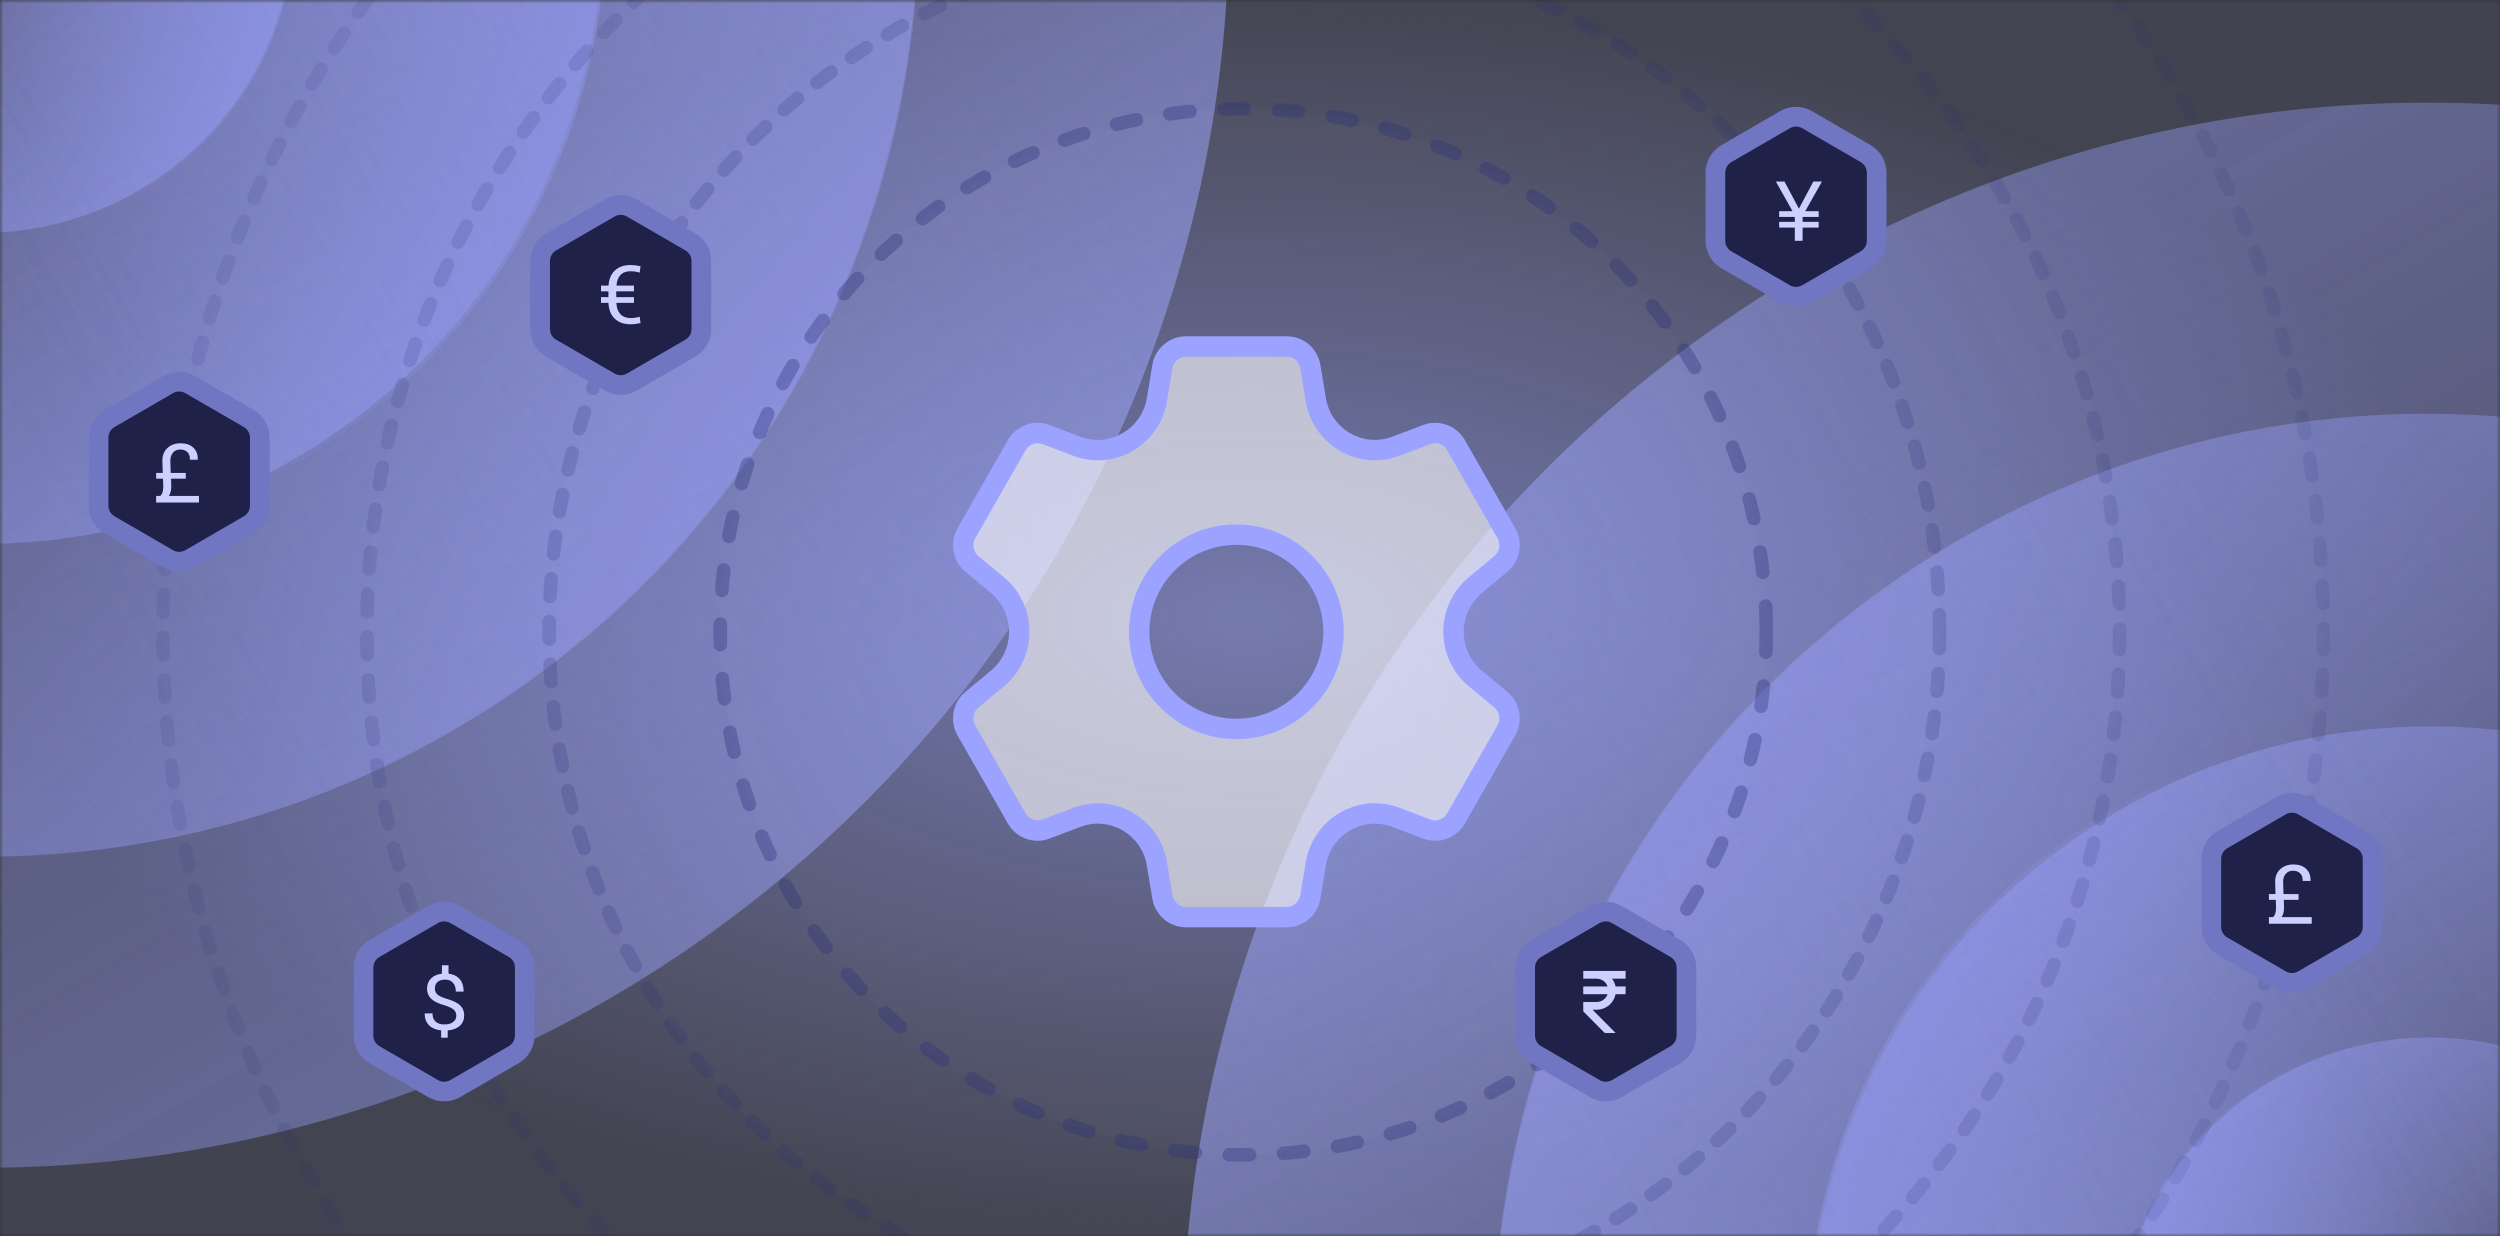<svg width="368" height="182" viewBox="0 0 368 182" fill="none" xmlns="http://www.w3.org/2000/svg">
<rect x="0" y="0" width="368" height="182" fill="#333333" stroke="none"/>
<mask id="mask0_5901_2" style="mask-type:alpha" maskUnits="userSpaceOnUse" x="-1" y="0" width="369" height="182">
<path d="M-0.008 0H367.992V182H-0.008V0Z" fill="#F9FAFC"/>
</mask>
<g mask="url(#mask0_5901_2)">
<path d="M-0.008 0H367.992V182H-0.008V0Z" fill="url(#paint0_radial_5901_2)"/>
<path d="M449.197 357.321C536.903 306.683 566.954 194.533 516.317 106.827C465.679 19.12 353.529 -10.931 265.823 39.707C178.116 90.344 148.065 202.494 198.703 290.201C249.34 377.907 361.49 407.958 449.197 357.321Z" fill="url(#paint1_linear_5901_2)"/>
<path d="M380.631 238.269C402.558 225.61 410.071 197.572 397.411 175.646C384.752 153.719 356.714 146.206 334.788 158.866C312.861 171.525 305.348 199.562 318.008 221.489C330.667 243.416 358.705 250.928 380.631 238.269Z" fill="url(#paint2_linear_5901_2)"/>
<path d="M403.755 278.024C447.608 252.705 462.633 196.63 437.315 152.777C411.996 108.924 355.921 93.898 312.068 119.217C268.214 144.536 253.189 200.611 278.508 244.464C303.826 288.317 359.901 303.343 403.755 278.024Z" fill="url(#paint3_linear_5901_2)"/>
<path d="M426.073 317.562C491.853 279.584 514.391 195.472 476.413 129.692C438.435 63.912 354.323 41.374 288.543 79.352C222.763 117.33 200.225 201.442 238.203 267.222C276.181 333.002 360.293 355.54 426.073 317.562Z" fill="url(#paint4_linear_5901_2)"/>
<path d="M516.31 106.807C465.672 19.101 353.522 -10.95 265.815 39.688C178.109 90.325 148.058 202.475 198.696 290.182C249.333 377.889 361.483 407.939 449.19 357.302C536.897 306.664 566.947 194.514 516.31 106.807Z" fill="url(#paint5_linear_5901_2)" stroke="url(#paint6_linear_5901_2)" stroke-width="8.163" stroke-miterlimit="10"/>
<path d="M397.24 175.363C384.58 153.436 356.543 145.923 334.616 158.583C312.689 171.242 305.177 199.28 317.836 221.206C330.495 243.133 358.533 250.646 380.46 237.986C402.386 225.327 409.899 197.289 397.24 175.363Z" fill="url(#paint7_linear_5901_2)" stroke="url(#paint8_linear_5901_2)" stroke-width="8.163" stroke-miterlimit="10"/>
<path d="M437.002 152.245C411.684 108.392 355.609 93.367 311.755 118.685C267.902 144.004 252.877 200.079 278.195 243.933C303.514 287.786 359.589 302.811 403.443 277.493C447.296 252.174 462.321 196.099 437.002 152.245Z" fill="url(#paint9_linear_5901_2)" stroke="url(#paint10_linear_5901_2)" stroke-width="8.163" stroke-miterlimit="10"/>
<path d="M476.539 129.924C438.561 64.144 354.448 41.606 288.668 79.584C222.888 117.562 200.35 201.675 238.328 267.455C276.306 333.235 360.419 355.773 426.199 317.794C491.979 279.816 514.517 195.704 476.539 129.924Z" fill="url(#paint11_linear_5901_2)" stroke="url(#paint12_linear_5901_2)" stroke-width="8.163" stroke-miterlimit="10"/>
<path d="M-94.189 -170.321C-181.896 -119.683 -211.946 -7.533 -161.309 80.174C-110.672 167.88 1.478 197.931 89.185 147.294C176.892 96.656 206.943 -15.494 156.305 -103.2C105.668 -190.907 -6.482 -220.958 -94.189 -170.321Z" fill="url(#paint13_linear_5901_2)"/>
<path d="M-25.623 -51.269C-47.55 -38.61 -55.063 -10.572 -42.403 11.355C-29.744 33.281 -1.707 40.794 20.22 28.135C42.147 15.475 49.66 -12.562 37 -34.489C24.341 -56.416 -3.697 -63.928 -25.623 -51.269Z" fill="url(#paint14_linear_5901_2)"/>
<path d="M-48.747 -91.024C-92.6 -65.705 -107.625 -9.63 -82.307 34.223C-56.988 78.076 -0.913 93.102 42.94 67.783C86.794 42.465 101.819 -13.611 76.5 -57.464C51.182 -101.317 -4.893 -116.343 -48.747 -91.024Z" fill="url(#paint15_linear_5901_2)"/>
<path d="M-71.066 -130.562C-136.846 -92.584 -159.384 -8.472 -121.406 57.309C-83.428 123.089 0.685 145.627 66.465 107.649C132.245 69.671 154.783 -14.442 116.805 -80.222C78.827 -146.002 -5.285 -168.54 -71.066 -130.562Z" fill="url(#paint16_linear_5901_2)"/>
<path d="M-161.302 80.193C-110.664 167.9 1.486 197.95 89.193 147.313C176.899 96.675 206.95 -15.475 156.312 -103.182C105.675 -190.888 -6.475 -220.939 -94.182 -170.301C-181.889 -119.664 -211.939 -7.514 -161.302 80.193Z" fill="url(#paint17_linear_5901_2)" stroke="url(#paint18_linear_5901_2)" stroke-width="8.163" stroke-miterlimit="10"/>
<path d="M-42.232 11.637C-29.572 33.564 -1.535 41.077 20.392 28.417C42.319 15.758 49.831 -12.28 37.172 -34.206C24.512 -56.133 -3.525 -63.646 -25.452 -50.986C-47.378 -38.327 -54.891 -10.29 -42.232 11.637Z" fill="url(#paint19_linear_5901_2)" stroke="url(#paint20_linear_5901_2)" stroke-width="8.163" stroke-miterlimit="10"/>
<path d="M-81.995 34.755C-56.676 78.608 -0.601 93.633 43.252 68.315C87.106 42.996 102.131 -13.079 76.812 -56.932C51.494 -100.786 -4.581 -115.811 -48.435 -90.492C-92.288 -65.174 -107.313 -9.098 -81.995 34.755Z" fill="url(#paint21_linear_5901_2)" stroke="url(#paint22_linear_5901_2)" stroke-width="8.163" stroke-miterlimit="10"/>
<path d="M-121.531 57.077C-83.553 122.857 0.56 145.394 66.34 107.416C132.12 69.438 154.658 -14.674 116.68 -80.454C78.701 -146.235 -5.411 -168.772 -71.191 -130.794C-136.971 -92.816 -159.509 -8.704 -121.531 57.077Z" fill="url(#paint23_linear_5901_2)" stroke="url(#paint24_linear_5901_2)" stroke-width="8.163" stroke-miterlimit="10"/>
<circle opacity="0.12" cx="183" cy="93" r="159" fill="white" fill-opacity="0.04" stroke="#2C317A" stroke-width="2" stroke-linecap="round" stroke-linejoin="round" stroke-dasharray="2.59 3.69"/>
<circle opacity="0.16" cx="183" cy="93" r="129" fill="white" fill-opacity="0.04" stroke="#2C317A" stroke-width="2" stroke-linecap="round" stroke-linejoin="round" stroke-dasharray="2.59 3.69"/>
<circle opacity="0.2" cx="183.175" cy="92.873" r="102.331" fill="white" fill-opacity="0.04" stroke="#2C317A" stroke-width="2" stroke-linecap="round" stroke-linejoin="round" stroke-dasharray="2.59 3.69"/>
<circle opacity="0.35" cx="183" cy="93" r="77" fill="white" fill-opacity="0.04" stroke="#2C317A" stroke-width="2" stroke-linecap="round" stroke-linejoin="round" stroke-dasharray="3 5"/>
<path d="M93.007 56.24C91.997 56.825 90.751 56.825 89.741 56.24L81.131 51.251C80.125 50.669 79.506 49.594 79.506 48.432L79.506 38.427C79.506 37.265 80.125 36.191 81.131 35.608L89.741 30.62C90.751 30.035 91.997 30.035 93.007 30.62L101.617 35.608C102.623 36.191 103.242 37.265 103.242 38.427L103.242 48.432C103.242 49.594 102.623 50.669 101.617 51.251L93.007 56.24Z" fill="#1F2149" stroke="#7076C2" stroke-width="2.896"/>
<path d="M92.84 46.817C92.171 46.817 91.655 46.614 91.29 46.206C90.945 45.822 90.762 45.277 90.728 44.582H93.317V43.734H90.711V42.887H93.317V42.039H90.742C90.789 41.393 90.969 40.882 91.298 40.519C91.657 40.123 92.168 39.925 92.833 39.925C93.279 39.925 93.723 39.994 94.165 40.13L94.287 39.19C93.739 39.07 93.251 39.01 92.822 39.01C91.837 39.01 91.055 39.289 90.478 39.847C89.935 40.371 89.639 41.108 89.571 42.039H88.469V42.887H89.56V43.735H88.469V44.583H89.562C89.607 45.563 89.9 46.333 90.454 46.879C91.031 47.448 91.822 47.733 92.827 47.733C93.314 47.733 93.8 47.674 94.287 47.557L94.165 46.619C93.752 46.751 93.31 46.817 92.84 46.817Z" fill="#CCD0FF"/>
<path d="M335.743 118.62C336.753 118.034 337.999 118.034 339.009 118.62L347.619 123.608C348.625 124.191 349.244 125.265 349.244 126.427V136.432C349.244 137.594 348.625 138.669 347.619 139.251L339.009 144.24C337.999 144.825 336.753 144.825 335.743 144.24L327.133 139.251C326.127 138.669 325.508 137.594 325.508 136.432V126.427C325.508 125.265 326.127 124.191 327.133 123.608L335.743 118.62Z" fill="#1F2149" stroke="#7076C2" stroke-width="2.896"/>
<path d="M335.853 135.003C336.089 134.651 336.209 134.186 336.209 133.603L336.181 132.459H338.348V131.611H336.129L336.075 129.807C336.075 129.319 336.207 128.923 336.47 128.622C336.734 128.32 337.078 128.17 337.504 128.17C337.953 128.17 338.307 128.292 338.564 128.535C338.822 128.778 338.95 129.11 338.95 129.529V129.672H340.11L340.111 129.529C340.111 128.837 339.886 128.284 339.436 127.871C338.986 127.457 338.376 127.249 337.607 127.249C336.796 127.249 336.143 127.482 335.646 127.946C335.15 128.411 334.902 129.033 334.902 129.81L334.956 131.611H333.984V132.459H334.993L335.036 133.609V133.656C335.028 134.031 334.973 134.347 334.872 134.602C334.79 134.809 334.687 134.94 334.566 135.003H333.984V135.972H340.287V135.003H335.853Z" fill="#CCD0FF"/>
<path d="M24.743 56.62C25.753 56.034 26.999 56.034 28.009 56.62L36.619 61.608C37.625 62.191 38.244 63.265 38.244 64.427V74.432C38.244 75.594 37.625 76.669 36.619 77.251L28.009 82.24C26.999 82.825 25.753 82.825 24.743 82.24L16.133 77.251C15.127 76.669 14.508 75.594 14.508 74.432V64.427C14.508 63.265 15.127 62.191 16.133 61.608L24.743 56.62Z" fill="#1F2149" stroke="#7076C2" stroke-width="2.896"/>
<path d="M24.853 73.003C25.088 72.651 25.209 72.186 25.209 71.603L25.181 70.459H27.348V69.611H25.129L25.075 67.808C25.075 67.319 25.207 66.923 25.47 66.622C25.734 66.32 26.078 66.17 26.504 66.17C26.953 66.17 27.307 66.292 27.564 66.535C27.822 66.778 27.95 67.11 27.95 67.529V67.672H29.11L29.111 67.529C29.111 66.838 28.886 66.285 28.436 65.871C27.986 65.457 27.377 65.249 26.607 65.249C25.796 65.249 25.143 65.482 24.646 65.946C24.15 66.412 23.902 67.033 23.902 67.81L23.956 69.611H22.984V70.459H23.993L24.036 71.609V71.656C24.028 72.031 23.973 72.347 23.872 72.603C23.79 72.809 23.687 72.94 23.566 73.003H22.984V73.972H29.287V73.003H24.853Z" fill="#CCD0FF"/>
<path d="M63.743 134.62C64.753 134.034 65.999 134.034 67.009 134.62L75.619 139.608C76.625 140.191 77.244 141.265 77.244 142.427V152.432C77.244 153.594 76.625 154.669 75.619 155.251L67.009 160.24C65.999 160.825 64.753 160.825 63.743 160.24L55.133 155.251C54.127 154.669 53.508 153.594 53.508 152.432V142.427C53.508 141.265 54.127 140.191 55.133 139.608L63.743 134.62Z" fill="#1F2149" stroke="#7076C2" stroke-width="2.896"/>
<path d="M67.285 147.653C66.929 147.43 66.433 147.226 65.798 147.041C65.163 146.856 64.707 146.65 64.43 146.422C64.152 146.196 64.014 145.891 64.014 145.509C64.014 145.097 64.145 144.775 64.408 144.545C64.67 144.314 65.049 144.2 65.545 144.2C66.019 144.2 66.397 144.355 66.676 144.667C66.955 144.978 67.095 145.398 67.095 145.927L67.094 145.966H68.244L68.245 145.928C68.245 145.161 68.05 144.557 67.661 144.115C67.271 143.674 66.726 143.41 66.026 143.324L66.023 143.324V142.09H65.053V143.326C64.378 143.406 63.844 143.636 63.455 144.02C63.057 144.413 62.857 144.916 62.857 145.529C62.857 146.132 63.06 146.628 63.467 147.019C63.873 147.41 64.52 147.727 65.407 147.971C66.045 148.162 66.498 148.375 66.767 148.61C67.035 148.846 67.169 149.136 67.169 149.48C67.169 149.888 67.013 150.21 66.701 150.445C66.388 150.681 65.959 150.799 65.413 150.799C64.855 150.799 64.423 150.659 64.119 150.378C63.815 150.097 63.664 149.697 63.664 149.177H62.508C62.508 149.918 62.727 150.504 63.167 150.936C63.595 151.357 64.185 151.6 64.932 151.671V152.751H65.902V151.68L65.914 151.679C66.676 151.608 67.269 151.38 67.692 150.994C68.114 150.609 68.326 150.1 68.326 149.468C68.326 149.072 68.241 148.726 68.073 148.43C67.904 148.135 67.641 147.876 67.285 147.653Z" fill="#CCD0FF"/>
<path d="M262.743 17.62C263.753 17.034 264.999 17.034 266.009 17.62L274.619 22.608C275.625 23.191 276.244 24.265 276.244 25.427V35.432C276.244 36.594 275.625 37.669 274.619 38.251L266.009 43.24C264.999 43.825 263.753 43.825 262.743 43.24L254.133 38.251C253.127 37.669 252.508 36.594 252.508 35.432V25.427C252.508 24.265 253.127 23.191 254.133 22.608L262.743 17.62Z" fill="#1F2149" stroke="#7076C2" stroke-width="2.896"/>
<path d="M261.406 26.723L263.86 31.084H261.891V31.932H264.194V32.659H261.891V33.507H264.194V35.445H265.337L265.345 33.507H267.709V32.659H265.345V31.932H267.709V31.084H265.73L268.194 26.723H266.921L264.8 30.721L262.679 26.723H261.406Z" fill="#CCD0FF"/>
<path d="M238.007 160.24C236.997 160.825 235.751 160.825 234.741 160.24L226.131 155.251C225.125 154.669 224.506 153.594 224.506 152.432L224.506 142.427C224.506 141.265 225.125 140.191 226.131 139.608L234.741 134.62C235.751 134.034 236.997 134.034 238.007 134.62L246.617 139.608C247.623 140.191 248.242 141.265 248.242 142.427L248.242 152.432C248.242 153.594 247.623 154.669 246.617 155.251L238.007 160.24Z" fill="#1F2149" stroke="#7076C2" stroke-width="2.896"/>
<path d="M239.288 144.064V142.922H233.055V144.064H235.038C235.776 144.064 236.399 144.543 236.633 145.207H233.055V146.349H236.633C236.517 146.682 236.301 146.971 236.016 147.175C235.73 147.38 235.388 147.49 235.038 147.491H233.055V148.87L236.22 152.06H237.823L234.423 148.633H235.038C235.691 148.633 236.323 148.405 236.829 147.989C237.335 147.572 237.682 146.993 237.814 146.349H239.288V145.207H237.814C237.727 144.791 237.548 144.401 237.29 144.064H239.288Z" fill="#CCD0FF"/>
<path fill-rule="evenodd" clip-rule="evenodd" d="M217.167 86.13L220.922 83.01C222.252 81.904 222.596 79.989 221.734 78.482L214.32 65.518C213.458 64.011 211.643 63.354 210.029 63.965L205.474 65.687C200.279 67.652 194.598 64.341 193.686 58.817L192.887 53.974C192.603 52.258 191.132 51 189.409 51H174.579C172.856 51 171.385 52.258 171.101 53.974L170.302 58.817C169.39 64.341 163.709 67.652 158.514 65.687L153.959 63.965C152.345 63.354 150.53 64.011 149.669 65.518L142.254 78.482C141.392 79.989 141.736 81.904 143.066 83.01L146.822 86.13C151.105 89.689 151.105 96.31 146.822 99.87L143.066 102.99C141.736 104.096 141.392 106.011 142.254 107.518L149.669 120.482C150.53 121.989 152.345 122.646 153.959 122.035L158.514 120.313C163.709 118.348 169.39 121.659 170.302 127.183L171.101 132.026C171.385 133.742 172.856 135 174.579 135H189.409C191.132 135 192.603 133.742 192.887 132.026L193.686 127.183C194.598 121.659 200.279 118.348 205.474 120.313L210.029 122.035C211.643 122.646 213.458 121.989 214.32 120.482L221.734 107.518C222.596 106.011 222.252 104.096 220.922 102.99L217.167 99.87C212.883 96.31 212.883 89.689 217.167 86.13ZM181.994 107.298C189.891 107.298 196.292 100.896 196.292 93C196.292 85.103 189.891 78.702 181.994 78.702C174.098 78.702 167.696 85.103 167.696 93C167.696 100.896 174.098 107.298 181.994 107.298Z" fill="white" fill-opacity="0.6"/>
<path d="M220.922 83.01L221.88 84.163L221.88 84.163L220.922 83.01ZM217.167 86.13L218.125 87.284L218.125 87.284L217.167 86.13ZM221.734 78.482L223.036 77.737L223.036 77.737L221.734 78.482ZM214.32 65.518L215.622 64.773L215.622 64.773L214.32 65.518ZM210.029 63.965L210.559 65.368L210.559 65.368L210.029 63.965ZM205.474 65.687L204.944 64.284L204.944 64.284L205.474 65.687ZM193.686 58.817L192.206 59.061L192.206 59.061L193.686 58.817ZM192.887 53.974L191.407 54.218L192.887 53.974ZM171.101 53.974L172.581 54.218L172.581 54.218L171.101 53.974ZM170.302 58.817L168.822 58.573L168.822 58.573L170.302 58.817ZM158.514 65.687L159.044 64.284H159.044L158.514 65.687ZM153.959 63.965L154.49 62.561H154.49L153.959 63.965ZM149.669 65.518L148.366 64.773L148.366 64.773L149.669 65.518ZM142.254 78.482L140.952 77.737L140.952 77.737L142.254 78.482ZM143.066 83.01L142.108 84.163L142.108 84.163L143.066 83.01ZM146.822 86.13L147.78 84.976L147.78 84.976L146.822 86.13ZM146.822 99.87L147.78 101.023L147.78 101.024L146.822 99.87ZM143.066 102.99L142.108 101.837L142.108 101.837L143.066 102.99ZM142.254 107.518L140.952 108.263L140.952 108.263L142.254 107.518ZM149.669 120.482L148.366 121.227L148.366 121.227L149.669 120.482ZM153.959 122.035L154.49 123.438L154.49 123.438L153.959 122.035ZM158.514 120.313L159.044 121.716L159.044 121.716L158.514 120.313ZM170.302 127.183L168.822 127.427L168.822 127.427L170.302 127.183ZM171.101 132.026L172.581 131.781L172.581 131.781L171.101 132.026ZM192.887 132.026L191.407 131.782V131.782L192.887 132.026ZM193.686 127.183L192.206 126.939L192.206 126.938L193.686 127.183ZM205.474 120.313L204.944 121.716L204.944 121.716L205.474 120.313ZM210.029 122.035L210.559 120.632L210.559 120.632L210.029 122.035ZM214.32 120.482L215.622 121.227L215.622 121.227L214.32 120.482ZM221.734 107.518L223.036 108.263L223.036 108.263L221.734 107.518ZM220.922 102.99L221.88 101.837L221.88 101.837L220.922 102.99ZM217.167 99.87L218.125 98.716L218.125 98.716L217.167 99.87ZM221.88 84.163L218.125 87.284L216.208 84.976L219.963 81.856L221.88 84.163ZM223.036 77.737C224.258 79.873 223.774 82.59 221.88 84.163L219.963 81.856C220.731 81.218 220.934 80.104 220.432 79.227L223.036 77.737ZM215.622 64.773L223.036 77.737L220.432 79.227L213.017 66.263L215.622 64.773ZM209.498 62.562C211.808 61.688 214.397 62.632 215.622 64.773L213.017 66.263C212.518 65.39 211.478 65.02 210.559 65.368L209.498 62.562ZM204.944 64.284L209.498 62.561L210.559 65.368L206.005 67.09L204.944 64.284ZM195.166 58.573C195.927 63.178 200.648 65.908 204.944 64.284L206.005 67.09C199.909 69.395 193.27 65.505 192.206 59.061L195.166 58.573ZM194.367 53.73L195.166 58.573L192.206 59.061L191.407 54.218L194.367 53.73ZM189.409 49.5C191.877 49.5 193.966 51.299 194.367 53.73L191.407 54.218C191.241 53.217 190.388 52.5 189.409 52.5V49.5ZM174.579 49.5H189.409V52.5H174.579V49.5ZM169.621 53.73C170.023 51.299 172.111 49.5 174.579 49.5V52.5C173.6 52.5 172.747 53.217 172.581 54.218L169.621 53.73ZM168.822 58.573L169.621 53.73L172.581 54.218L171.782 59.061L168.822 58.573ZM159.044 64.284C163.34 65.908 168.061 63.178 168.822 58.573L171.782 59.061C170.718 65.505 164.079 69.395 157.983 67.09L159.044 64.284ZM154.49 62.561L159.044 64.284L157.983 67.09L153.429 65.368L154.49 62.561ZM148.366 64.773C149.591 62.632 152.18 61.688 154.49 62.561L153.429 65.368C152.51 65.02 151.47 65.39 150.971 66.263L148.366 64.773ZM140.952 77.737L148.366 64.773L150.971 66.263L143.556 79.227L140.952 77.737ZM142.108 84.163C140.214 82.59 139.73 79.873 140.952 77.737L143.556 79.227C143.054 80.104 143.257 81.218 144.025 81.856L142.108 84.163ZM145.863 87.284L142.108 84.163L144.025 81.856L147.78 84.976L145.863 87.284ZM145.863 98.716C149.424 95.757 149.424 90.243 145.863 87.284L147.78 84.976C152.785 89.136 152.785 96.864 147.78 101.023L145.863 98.716ZM142.108 101.837L145.863 98.716L147.78 101.024L144.025 104.144L142.108 101.837ZM140.952 108.263C139.73 106.127 140.214 103.41 142.108 101.837L144.025 104.144C143.257 104.782 143.054 105.896 143.556 106.773L140.952 108.263ZM148.366 121.227L140.952 108.263L143.556 106.773L150.971 119.737L148.366 121.227ZM154.49 123.438C152.18 124.312 149.591 123.368 148.366 121.227L150.971 119.737C151.47 120.61 152.51 120.98 153.429 120.632L154.49 123.438ZM159.044 121.716L154.49 123.438L153.429 120.632L157.983 118.91L159.044 121.716ZM168.822 127.427C168.061 122.822 163.34 120.092 159.044 121.716L157.983 118.91C164.079 116.605 170.718 120.495 171.782 126.939L168.822 127.427ZM169.621 132.27L168.822 127.427L171.782 126.938L172.581 131.781L169.621 132.27ZM174.579 136.5C172.111 136.5 170.023 134.7 169.621 132.27L172.581 131.781C172.747 132.783 173.6 133.5 174.579 133.5V136.5ZM189.409 136.5H174.579V133.5H189.409V136.5ZM194.367 132.27C193.966 134.7 191.877 136.5 189.409 136.5V133.5C190.388 133.5 191.241 132.783 191.407 131.782L194.367 132.27ZM195.166 127.427L194.367 132.27L191.407 131.782L192.206 126.939L195.166 127.427ZM204.944 121.716C200.648 120.092 195.927 122.822 195.166 127.427L192.206 126.938C193.27 120.495 199.909 116.605 206.005 118.91L204.944 121.716ZM209.498 123.438L204.944 121.716L206.005 118.91L210.559 120.632L209.498 123.438ZM215.622 121.227C214.397 123.368 211.808 124.312 209.498 123.438L210.559 120.632C211.478 120.98 212.518 120.61 213.017 119.737L215.622 121.227ZM223.036 108.263L215.622 121.227L213.017 119.737L220.432 106.773L223.036 108.263ZM221.88 101.837C223.774 103.41 224.258 106.127 223.036 108.263L220.432 106.773C220.934 105.896 220.731 104.782 219.963 104.144L221.88 101.837ZM218.125 98.716L221.88 101.837L219.963 104.144L216.208 101.023L218.125 98.716ZM218.125 87.284C214.564 90.243 214.564 95.757 218.125 98.716L216.208 101.024C211.203 96.864 211.203 89.136 216.208 84.976L218.125 87.284ZM197.792 93C197.792 101.725 190.719 108.798 181.994 108.798V105.798C189.062 105.798 194.792 100.068 194.792 93H197.792ZM181.994 77.202C190.719 77.202 197.792 84.275 197.792 93H194.792C194.792 85.932 189.062 80.202 181.994 80.202V77.202ZM166.196 93C166.196 84.275 173.269 77.202 181.994 77.202V80.202C174.926 80.202 169.196 85.932 169.196 93H166.196ZM181.994 108.798C173.269 108.798 166.196 101.725 166.196 93H169.196C169.196 100.068 174.926 105.798 181.994 105.798V108.798Z" fill="#9BA2FF"/>
</g>
<defs>
<radialGradient id="paint0_radial_5901_2" cx="0" cy="0" r="1" gradientUnits="userSpaceOnUse" gradientTransform="translate(183.992 91) rotate(90) scale(91 184)">
<stop stop-color="#9BA2FF" stop-opacity="0.6"/>
<stop offset="1" stop-color="#9BA2FF" stop-opacity="0.14"/>
</radialGradient>
<linearGradient id="paint1_linear_5901_2" x1="532.646" y1="137.897" x2="262.523" y2="-329.971" gradientUnits="userSpaceOnUse">
<stop stop-color="#9BA2FF" stop-opacity="0"/>
<stop offset="1" stop-color="#9BA2FF"/>
</linearGradient>
<linearGradient id="paint2_linear_5901_2" x1="401.494" y1="183.413" x2="333.963" y2="66.446" gradientUnits="userSpaceOnUse">
<stop stop-color="#9BA2FF" stop-opacity="0"/>
<stop offset="1" stop-color="#9BA2FF"/>
</linearGradient>
<linearGradient id="paint3_linear_5901_2" x1="445.479" y1="168.312" x2="310.418" y2="-65.622" gradientUnits="userSpaceOnUse">
<stop stop-color="#9BA2FF" stop-opacity="0"/>
<stop offset="1" stop-color="#9BA2FF"/>
</linearGradient>
<linearGradient id="paint4_linear_5901_2" x1="488.661" y1="152.995" x2="286.068" y2="-197.906" gradientUnits="userSpaceOnUse">
<stop stop-color="#9BA2FF" stop-opacity="0"/>
<stop offset="1" stop-color="#9BA2FF"/>
</linearGradient>
<linearGradient id="paint5_linear_5901_2" x1="296.886" y1="23.358" x2="-170.982" y2="293.482" gradientUnits="userSpaceOnUse">
<stop stop-color="#9BA2FF" stop-opacity="0"/>
<stop offset="1" stop-color="#9BA2FF"/>
</linearGradient>
<linearGradient id="paint6_linear_5901_2" x1="502.854" y1="363.283" x2="395.596" y2="177.507" gradientUnits="userSpaceOnUse">
<stop stop-color="#9BA2FF"/>
<stop offset="1" stop-color="#9BA2FF" stop-opacity="0"/>
</linearGradient>
<linearGradient id="paint7_linear_5901_2" x1="342.384" y1="154.5" x2="225.417" y2="222.031" gradientUnits="userSpaceOnUse">
<stop stop-color="#9BA2FF" stop-opacity="0"/>
<stop offset="1" stop-color="#9BA2FF"/>
</linearGradient>
<linearGradient id="paint8_linear_5901_2" x1="393.876" y1="239.482" x2="367.061" y2="193.038" gradientUnits="userSpaceOnUse">
<stop stop-color="#9BA2FF"/>
<stop offset="1" stop-color="#9BA2FF" stop-opacity="0"/>
</linearGradient>
<linearGradient id="paint9_linear_5901_2" x1="327.291" y1="110.521" x2="93.357" y2="245.583" gradientUnits="userSpaceOnUse">
<stop stop-color="#9BA2FF" stop-opacity="0"/>
<stop offset="1" stop-color="#9BA2FF"/>
</linearGradient>
<linearGradient id="paint10_linear_5901_2" x1="430.275" y1="280.483" x2="376.646" y2="187.595" gradientUnits="userSpaceOnUse">
<stop stop-color="#9BA2FF"/>
<stop offset="1" stop-color="#9BA2FF" stop-opacity="0"/>
</linearGradient>
<linearGradient id="paint11_linear_5901_2" x1="311.971" y1="67.337" x2="-38.93" y2="269.93" gradientUnits="userSpaceOnUse">
<stop stop-color="#9BA2FF" stop-opacity="0"/>
<stop offset="1" stop-color="#9BA2FF"/>
</linearGradient>
<linearGradient id="paint12_linear_5901_2" x1="466.447" y1="322.28" x2="386.004" y2="182.948" gradientUnits="userSpaceOnUse">
<stop stop-color="#9BA2FF"/>
<stop offset="1" stop-color="#9BA2FF" stop-opacity="0"/>
</linearGradient>
<linearGradient id="paint13_linear_5901_2" x1="-177.639" y1="49.103" x2="92.485" y2="516.971" gradientUnits="userSpaceOnUse">
<stop stop-color="#9BA2FF" stop-opacity="0"/>
<stop offset="1" stop-color="#9BA2FF"/>
</linearGradient>
<linearGradient id="paint14_linear_5901_2" x1="-46.486" y1="3.587" x2="21.045" y2="120.554" gradientUnits="userSpaceOnUse">
<stop stop-color="#9BA2FF" stop-opacity="0"/>
<stop offset="1" stop-color="#9BA2FF"/>
</linearGradient>
<linearGradient id="paint15_linear_5901_2" x1="-90.472" y1="18.688" x2="44.59" y2="252.622" gradientUnits="userSpaceOnUse">
<stop stop-color="#9BA2FF" stop-opacity="0"/>
<stop offset="1" stop-color="#9BA2FF"/>
</linearGradient>
<linearGradient id="paint16_linear_5901_2" x1="-133.653" y1="34.005" x2="68.94" y2="384.906" gradientUnits="userSpaceOnUse">
<stop stop-color="#9BA2FF" stop-opacity="0"/>
<stop offset="1" stop-color="#9BA2FF"/>
</linearGradient>
<linearGradient id="paint17_linear_5901_2" x1="58.122" y1="163.642" x2="525.99" y2="-106.482" gradientUnits="userSpaceOnUse">
<stop stop-color="#9BA2FF" stop-opacity="0"/>
<stop offset="1" stop-color="#9BA2FF"/>
</linearGradient>
<linearGradient id="paint18_linear_5901_2" x1="-147.846" y1="-176.282" x2="-40.588" y2="9.494" gradientUnits="userSpaceOnUse">
<stop stop-color="#9BA2FF"/>
<stop offset="1" stop-color="#9BA2FF" stop-opacity="0"/>
</linearGradient>
<linearGradient id="paint19_linear_5901_2" x1="12.624" y1="32.5" x2="129.591" y2="-35.032" gradientUnits="userSpaceOnUse">
<stop stop-color="#9BA2FF" stop-opacity="0"/>
<stop offset="1" stop-color="#9BA2FF"/>
</linearGradient>
<linearGradient id="paint20_linear_5901_2" x1="-38.868" y1="-52.482" x2="-12.053" y2="-6.038" gradientUnits="userSpaceOnUse">
<stop stop-color="#9BA2FF"/>
<stop offset="1" stop-color="#9BA2FF" stop-opacity="0"/>
</linearGradient>
<linearGradient id="paint21_linear_5901_2" x1="27.717" y1="76.48" x2="261.651" y2="-58.583" gradientUnits="userSpaceOnUse">
<stop stop-color="#9BA2FF" stop-opacity="0"/>
<stop offset="1" stop-color="#9BA2FF"/>
</linearGradient>
<linearGradient id="paint22_linear_5901_2" x1="-75.267" y1="-93.483" x2="-21.638" y2="-0.595" gradientUnits="userSpaceOnUse">
<stop stop-color="#9BA2FF"/>
<stop offset="1" stop-color="#9BA2FF" stop-opacity="0"/>
</linearGradient>
<linearGradient id="paint23_linear_5901_2" x1="43.037" y1="119.664" x2="393.938" y2="-82.93" gradientUnits="userSpaceOnUse">
<stop stop-color="#9BA2FF" stop-opacity="0"/>
<stop offset="1" stop-color="#9BA2FF"/>
</linearGradient>
<linearGradient id="paint24_linear_5901_2" x1="-111.44" y1="-135.28" x2="-30.996" y2="4.052" gradientUnits="userSpaceOnUse">
<stop stop-color="#9BA2FF"/>
<stop offset="1" stop-color="#9BA2FF" stop-opacity="0"/>
</linearGradient>
</defs>
</svg>
